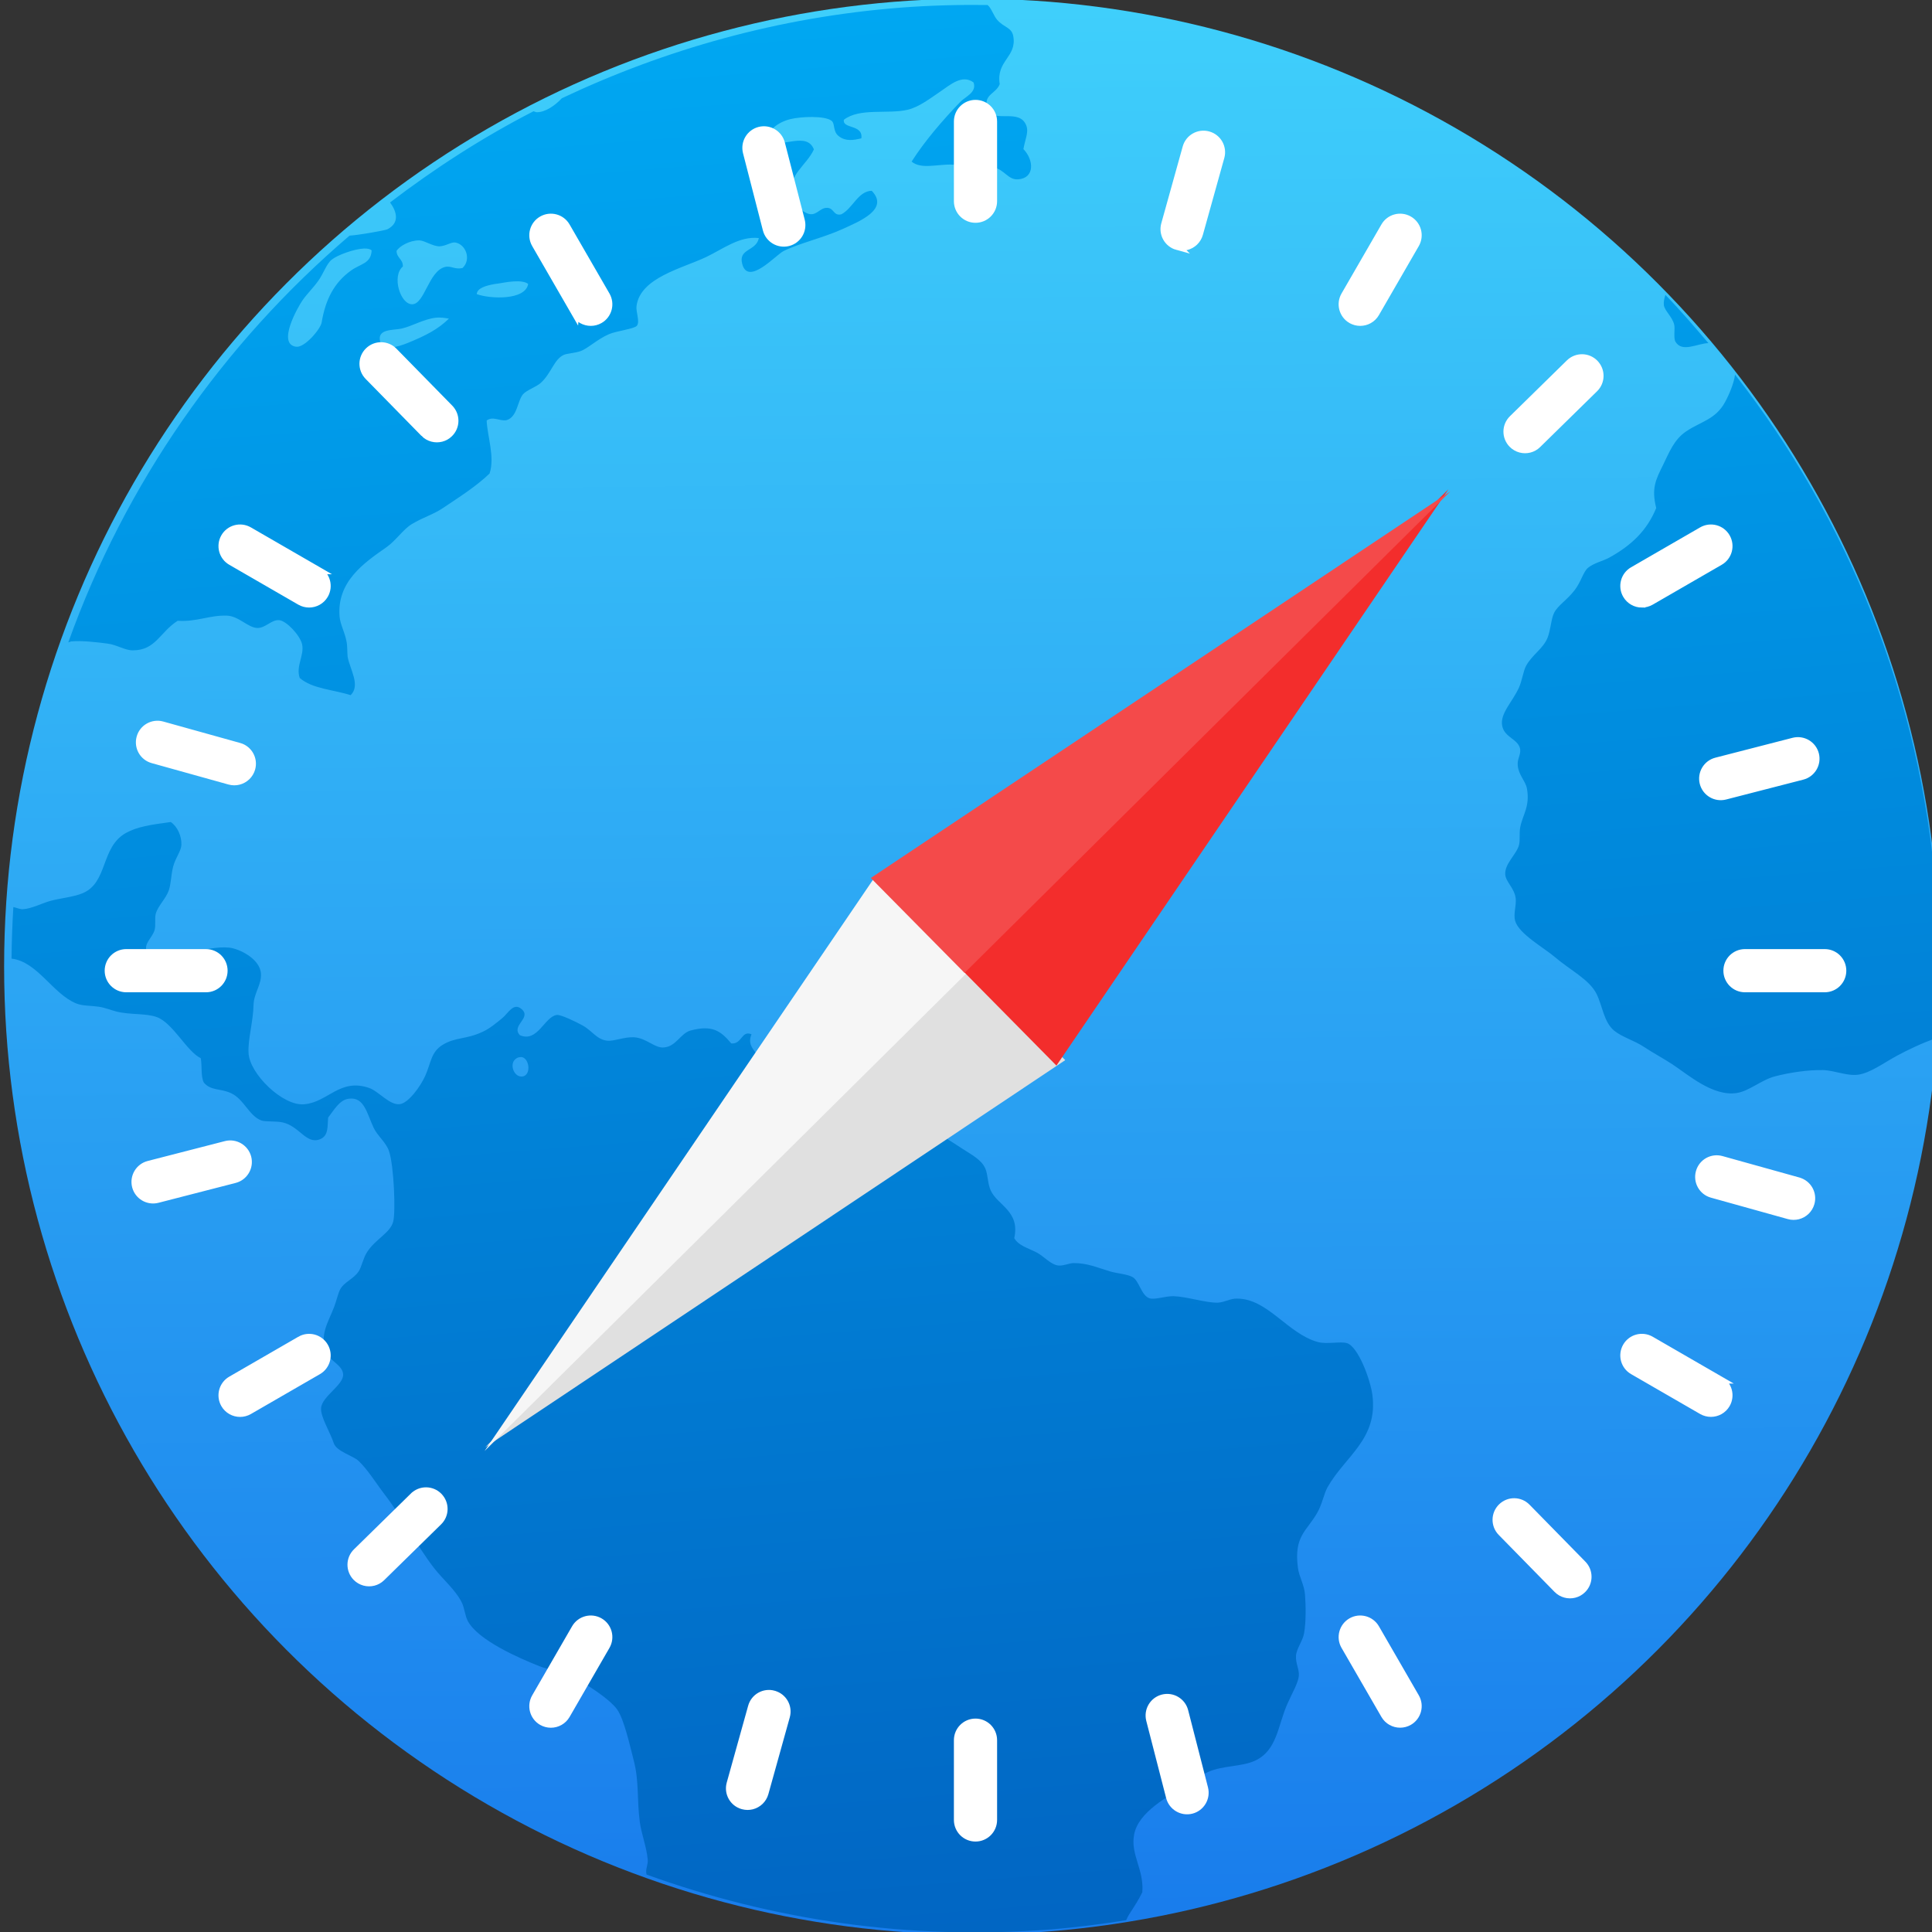 <?xml version="1.0" encoding="UTF-8" standalone="no"?>
<!-- Created with Inkscape (http://www.inkscape.org/) -->

<svg
   xmlns:dc="http://purl.org/dc/elements/1.1/"
   xmlns:cc="http://creativecommons.org/ns#"
   xmlns:rdf="http://www.w3.org/1999/02/22-rdf-syntax-ns#"
   xmlns:svg="http://www.w3.org/2000/svg"
   xmlns="http://www.w3.org/2000/svg"
   xmlns:xlink="http://www.w3.org/1999/xlink"
   xmlns:sodipodi="http://sodipodi.sourceforge.net/DTD/sodipodi-0.dtd"
   xmlns:inkscape="http://www.inkscape.org/namespaces/inkscape"
   width="48"
   height="48"
   id="svg5453"
   version="1.1"
   inkscape:version="0.91 r13725"
   sodipodi:docname="konqueror.svg">
  <rect width="100%" height="100%" fill="#333333" stroke="none"/>
  <defs
     id="defs5455">
    <linearGradient
       inkscape:collect="always"
       xlink:href="#linearGradient4263"
       id="linearGradient4161-1"
       x1="16"
       y1="30"
       x2="16"
       y2="2"
       gradientUnits="userSpaceOnUse"
       gradientTransform="matrix(1.787,-0.14,0.14,1.787,31.672,-38.128)" />
    <linearGradient
       id="linearGradient4263"
       inkscape:collect="always">
      <stop
         id="stop4265"
         offset="0"
         style="stop-color:#0164c2;stop-opacity:1" />
      <stop
         id="stop4267"
         offset="1"
         style="stop-color:#00a9f3;stop-opacity:1" />
    </linearGradient>
    <linearGradient
       gradientTransform="matrix(0.138,0,0,0.138,107.566,-78.06)"
       inkscape:collect="always"
       xlink:href="#linearGradient4613"
       id="linearGradient4262"
       gradientUnits="userSpaceOnUse"
       x1="-324.944"
       y1="649.741"
       x2="-328.21"
       y2="307.753" />
    <linearGradient
       id="linearGradient4613"
       inkscape:collect="always">
      <stop
         id="stop4615"
         offset="0"
         style="stop-color:#197dec;stop-opacity:1" />
      <stop
         id="stop4617"
         offset="1"
         style="stop-color:#3fcffb;stop-opacity:1" />
    </linearGradient>
  </defs>
  <sodipodi:namedview
     id="base"
     pagecolor="#ffffff"
     bordercolor="#666666"
     borderopacity="1.0"
     inkscape:pageopacity="0"
     inkscape:pageshadow="2"
     inkscape:zoom="4"
     inkscape:cx="-39.601104"
     inkscape:cy="15.968792"
     inkscape:document-units="px"
     inkscape:current-layer="g4370"
     showgrid="true"
     fit-margin-top="0"
     fit-margin-left="0"
     fit-margin-right="0"
     fit-margin-bottom="0"
     inkscape:window-width="1366"
     inkscape:window-height="634"
     inkscape:window-x="0"
     inkscape:window-y="36"
     inkscape:window-maximized="1"
     inkscape:showpageshadow="false"
     borderlayer="true"
     showguides="false">
    <inkscape:grid
       type="xygrid"
       id="grid4063" />
    <sodipodi:guide
       position="1.1650391e-05,32"
       orientation="32,0"
       id="guide4157" />
    <sodipodi:guide
       position="1.1650391e-05,2.6367188e-05"
       orientation="0,32"
       id="guide4159" />
    <sodipodi:guide
       position="32,2.6367188e-05"
       orientation="-32,0"
       id="guide4161" />
    <sodipodi:guide
       position="32,32"
       orientation="0,-32"
       id="guide4163" />
    <sodipodi:guide
       position="2,30"
       orientation="28,0"
       id="guide4167" />
    <sodipodi:guide
       position="2,2"
       orientation="0,28"
       id="guide4169" />
    <sodipodi:guide
       position="30,2"
       orientation="-28,0"
       id="guide4171" />
    <sodipodi:guide
       position="30,30"
       orientation="0,-28"
       id="guide4173" />
    <sodipodi:guide
       position="2,30"
       orientation="28,0"
       id="guide4181" />
    <sodipodi:guide
       position="2,2"
       orientation="0,14"
       id="guide4183" />
    <sodipodi:guide
       position="16,2"
       orientation="-28,0"
       id="guide4185" />
    <sodipodi:guide
       position="16,30"
       orientation="0,-14"
       id="guide4187" />
    <sodipodi:guide
       position="9,23"
       orientation="14,0"
       id="guide4193" />
    <sodipodi:guide
       position="9,9"
       orientation="0,14"
       id="guide4195" />
    <sodipodi:guide
       position="23,9"
       orientation="-14,0"
       id="guide4197" />
    <sodipodi:guide
       position="23,23"
       orientation="0,-14"
       id="guide4199" />
  </sodipodi:namedview>
  <g
     inkscape:label="Capa 1"
     inkscape:groupmode="layer"
     id="layer1"
     transform="translate(-384.571,-499.798)">
    <g
       style="display:inline;enable-background:new"
       id="g4238"
       transform="translate(225.819,462.446)">
      <g
         style="display:inline"
         id="layer1-8"
         transform="matrix(0.227,0,0,0.227,106.948,54.311)">
        <g
           style="display:none"
           id="layer6" />
        <g
           id="g4027" />
        <g
           id="g4061" />
        <g
           id="g3751" />
        <g
           id="g3782" />
        <g
           id="g3725" />
        <g
           id="g4370"
           transform="matrix(4.414,0,0,4.414,59.275,39.357)">
          <g
             id="g4501"
             transform="translate(-0.098,9.94)">
            <circle
               style="opacity:1;fill:url(#linearGradient4262);fill-opacity:1;stroke:none;stroke-width:15.445;stroke-linecap:round;stroke-linejoin:round;stroke-miterlimit:4;stroke-dasharray:none;stroke-opacity:1"
               id="path4217"
               cx="62.473"
               cy="-11.815"
               r="24" />
            <path
               id="path34-7"
               d="m 60.687,-35.591 c -3.005,0.235 -5.821,1.032 -8.386,2.246 -0.178,0.192 -0.418,0.347 -0.617,0.346 -0.027,-2.85e-4 -0.056,-0.016 -0.084,-0.024 -1.26,0.647 -2.444,1.412 -3.557,2.261 0.172,0.235 0.238,0.507 -0.065,0.665 -0.051,0.027 -0.708,0.145 -0.94,0.158 -3.144,2.683 -5.563,6.149 -6.974,10.086 0.027,-0.006 0.05,-0.021 0.078,-0.025 0.259,-0.024 0.638,0.021 0.892,0.054 0.234,0.029 0.431,0.169 0.631,0.168 0.568,-0.001 0.669,-0.451 1.111,-0.733 0.481,0.03 0.785,-0.142 1.219,-0.128 0.296,0.009 0.532,0.306 0.761,0.306 0.194,0.004 0.347,-0.208 0.535,-0.194 0.183,0.014 0.525,0.383 0.571,0.601 0.059,0.272 -0.161,0.538 -0.059,0.833 0.311,0.271 0.838,0.289 1.262,0.426 0.25,-0.242 -0.014,-0.633 -0.074,-0.949 -0.015,-0.14 -0.001,-0.268 -0.031,-0.396 -0.042,-0.218 -0.152,-0.412 -0.169,-0.6 -0.072,-0.869 0.601,-1.331 1.158,-1.72 0.241,-0.169 0.419,-0.447 0.629,-0.574 0.297,-0.179 0.525,-0.233 0.77,-0.397 0.442,-0.296 0.823,-0.536 1.162,-0.859 0.136,-0.407 -0.056,-0.924 -0.072,-1.315 0.159,-0.116 0.315,0.02 0.491,-0.008 0.275,-0.08 0.267,-0.476 0.413,-0.646 0.085,-0.097 0.332,-0.182 0.439,-0.28 0.261,-0.24 0.326,-0.577 0.562,-0.69 0.084,-0.042 0.286,-0.048 0.421,-0.096 0.177,-0.062 0.418,-0.296 0.705,-0.42 0.187,-0.082 0.625,-0.129 0.693,-0.209 0.083,-0.099 -0.029,-0.351 -0.008,-0.491 0.094,-0.701 1.122,-0.929 1.717,-1.209 0.418,-0.197 0.836,-0.53 1.316,-0.475 -0.067,0.335 -0.517,0.253 -0.411,0.646 0.146,0.544 0.83,-0.224 1.019,-0.321 0.36,-0.186 0.992,-0.332 1.467,-0.548 0.417,-0.191 1.167,-0.49 0.724,-0.949 -0.339,0.007 -0.469,0.435 -0.753,0.583 -0.2,0.048 -0.178,-0.157 -0.352,-0.16 -0.166,-0.007 -0.245,0.172 -0.416,0.157 -0.17,-0.015 -0.427,-0.26 -0.469,-0.455 -0.107,-0.505 0.375,-0.754 0.556,-1.151 -0.176,-0.45 -0.785,-0.033 -1.185,-0.184 0.016,-0.278 0.285,-0.489 0.602,-0.567 0.26,-0.065 0.852,-0.089 1.019,0.04 0.096,0.07 0.026,0.269 0.185,0.386 0.167,0.128 0.357,0.099 0.556,0.05 0.046,-0.354 -0.473,-0.225 -0.434,-0.46 0.392,-0.302 1.08,-0.133 1.58,-0.248 0.288,-0.066 0.577,-0.295 0.823,-0.46 0.234,-0.159 0.534,-0.426 0.812,-0.218 0.09,0.244 -0.2,0.35 -0.33,0.485 -0.435,0.452 -0.879,0.966 -1.205,1.478 0.24,0.2 0.637,0.059 1.017,0.075 0.149,0.008 0.338,0.037 0.496,0.053 0.185,0.018 0.378,-0.006 0.524,0.02 0.262,0.043 0.352,0.312 0.606,0.292 0.418,-0.033 0.387,-0.486 0.129,-0.75 0.052,-0.294 0.158,-0.453 0.041,-0.647 -0.218,-0.362 -0.88,0.049 -0.953,-0.417 -0.046,-0.303 0.232,-0.311 0.325,-0.547 -0.096,-0.585 0.433,-0.669 0.335,-1.192 -0.042,-0.219 -0.228,-0.207 -0.399,-0.402 -0.085,-0.096 -0.141,-0.287 -0.237,-0.368 -0.718,-0.008 -1.442,0.01 -2.172,0.067 z m -11.919,5.769 0.002,-1.86e-4 c 0.144,0.009 0.328,0.149 0.501,0.148 0.163,-0.009 0.291,-0.113 0.393,-0.094 0.261,0.047 0.399,0.425 0.174,0.633 -0.198,0.041 -0.284,-0.065 -0.433,-0.027 -0.409,0.103 -0.505,0.928 -0.817,0.925 -0.294,-0.002 -0.508,-0.702 -0.228,-0.937 0.005,-0.187 -0.152,-0.204 -0.157,-0.388 0.079,-0.119 0.32,-0.26 0.565,-0.26 z m -1.368,0.203 c 0.085,-0.004 0.151,0.012 0.186,0.046 -0.015,0.329 -0.272,0.327 -0.511,0.499 -0.414,0.296 -0.634,0.715 -0.728,1.286 -0.027,0.166 -0.422,0.631 -0.632,0.604 -0.492,-0.064 0.056,-1.006 0.156,-1.15 0.11,-0.16 0.264,-0.305 0.395,-0.49 0.127,-0.179 0.2,-0.413 0.327,-0.517 0.139,-0.114 0.551,-0.268 0.807,-0.279 z m 3.702,0.815 c 0.155,-0.01 0.297,0.005 0.365,0.063 -0.068,0.411 -0.946,0.373 -1.275,0.252 0.009,-0.154 0.243,-0.214 0.442,-0.25 0.14,-0.015 0.313,-0.057 0.468,-0.065 z m -1.92,0.899 c 0.103,-0.01 0.21,0.004 0.32,0.024 -0.263,0.257 -0.556,0.414 -1.027,0.605 -0.226,0.091 -0.62,0.214 -0.68,-0.043 -0.073,-0.314 0.32,-0.27 0.53,-0.315 0.264,-0.058 0.545,-0.236 0.857,-0.271 z m 30.484,-0.564 c -0.029,0.089 -0.049,0.177 -0.038,0.261 0.031,0.146 0.203,0.275 0.255,0.472 0.028,0.104 -0.024,0.338 0.034,0.43 0.169,0.274 0.538,0.038 0.815,0.032 -0.347,-0.406 -0.693,-0.813 -1.065,-1.195 z m 1.726,1.979 c -0.027,0.214 -0.149,0.5 -0.251,0.685 -0.235,0.426 -0.595,0.473 -0.96,0.719 -0.304,0.205 -0.418,0.517 -0.58,0.846 -0.176,0.355 -0.285,0.57 -0.163,1.055 -0.231,0.563 -0.618,0.927 -1.163,1.229 -0.161,0.088 -0.388,0.134 -0.532,0.257 -0.115,0.097 -0.166,0.339 -0.325,0.547 -0.196,0.255 -0.412,0.373 -0.511,0.564 -0.076,0.147 -0.085,0.43 -0.166,0.626 -0.11,0.267 -0.378,0.414 -0.529,0.688 -0.069,0.126 -0.102,0.374 -0.176,0.538 -0.166,0.367 -0.477,0.646 -0.417,0.953 0.059,0.296 0.402,0.322 0.446,0.581 0.015,0.147 -0.079,0.245 -0.06,0.405 0.022,0.234 0.194,0.386 0.227,0.565 0.081,0.45 -0.105,0.647 -0.166,0.963 -0.029,0.151 0.001,0.317 -0.029,0.435 -0.057,0.233 -0.358,0.463 -0.343,0.732 0.013,0.191 0.223,0.329 0.26,0.595 0.018,0.184 -0.061,0.389 -0.015,0.556 0.091,0.327 0.715,0.667 0.993,0.906 0.373,0.319 0.846,0.551 1.024,0.903 0.15,0.299 0.18,0.702 0.439,0.916 0.192,0.158 0.496,0.242 0.739,0.403 0.226,0.15 0.469,0.277 0.711,0.436 0.395,0.262 1.002,0.798 1.591,0.707 0.308,-0.047 0.605,-0.324 0.951,-0.414 0.356,-0.093 0.822,-0.163 1.189,-0.154 0.281,0.006 0.582,0.151 0.87,0.114 0.305,-0.043 0.638,-0.297 0.974,-0.477 0.27,-0.144 0.603,-0.306 0.973,-0.434 0.082,-1.176 0.081,-2.374 -0.014,-3.586 -0.382,-4.879 -2.194,-9.287 -4.986,-12.861 z m -38.781,11.09 c -0.505,0.067 -0.836,0.117 -1.114,0.27 -0.638,0.353 -0.44,1.236 -1.084,1.499 -0.223,0.091 -0.536,0.119 -0.784,0.185 -0.214,0.057 -0.469,0.196 -0.693,0.209 -0.063,0.004 -0.154,-0.036 -0.234,-0.054 -0.026,0.423 -0.041,0.851 -0.045,1.279 0.638,0.071 1.027,0.879 1.604,1.111 0.158,0.064 0.357,0.052 0.556,0.081 0.161,0.023 0.286,0.08 0.442,0.12 0.332,0.084 0.726,0.04 0.994,0.135 0.403,0.142 0.746,0.852 1.096,1.022 0.035,0.196 -0.002,0.465 0.078,0.607 0.175,0.202 0.395,0.137 0.666,0.257 0.325,0.144 0.454,0.571 0.76,0.68 0.106,0.037 0.361,0.011 0.526,0.048 0.415,0.091 0.583,0.549 0.922,0.419 0.222,-0.085 0.186,-0.318 0.206,-0.538 0.138,-0.175 0.282,-0.446 0.516,-0.469 0.378,-0.049 0.444,0.36 0.611,0.718 0.094,0.202 0.312,0.368 0.383,0.583 0.124,0.372 0.166,1.512 0.104,1.745 -0.074,0.286 -0.442,0.433 -0.65,0.76 -0.098,0.153 -0.134,0.369 -0.208,0.478 -0.135,0.194 -0.354,0.259 -0.453,0.436 -0.056,0.1 -0.101,0.308 -0.153,0.44 -0.153,0.403 -0.377,0.698 -0.186,1.152 0.08,0.187 0.39,0.292 0.408,0.518 0.022,0.266 -0.526,0.548 -0.547,0.843 -0.015,0.219 0.223,0.59 0.314,0.867 0.067,0.209 0.481,0.311 0.618,0.443 0.233,0.224 0.431,0.552 0.651,0.839 0.434,0.564 0.794,1.266 1.216,1.813 0.223,0.286 0.524,0.536 0.681,0.839 0.08,0.153 0.086,0.342 0.159,0.479 0.257,0.476 1.261,0.915 1.778,1.12 0.242,0.095 0.503,0.115 0.726,0.217 0.338,0.155 1.017,0.59 1.203,0.861 0.166,0.244 0.305,0.858 0.407,1.258 0.137,0.529 0.075,0.948 0.15,1.526 0.044,0.313 0.169,0.62 0.197,0.935 0.01,0.11 -0.043,0.197 -0.039,0.31 0.001,0.019 0.008,0.039 0.009,0.058 3.107,1.123 6.493,1.636 10.012,1.361 0.636,-0.05 1.262,-0.132 1.881,-0.229 0.023,-0.049 0.045,-0.1 0.075,-0.146 0.129,-0.199 0.243,-0.374 0.325,-0.547 0.047,-0.565 -0.297,-0.93 -0.203,-1.429 0.103,-0.56 0.835,-0.954 1.347,-1.243 0.176,-0.099 0.353,-0.252 0.497,-0.315 0.358,-0.157 0.822,-0.124 1.149,-0.273 0.556,-0.254 0.568,-0.873 0.809,-1.416 0.114,-0.257 0.27,-0.518 0.283,-0.696 0.01,-0.16 -0.082,-0.302 -0.071,-0.491 0.013,-0.187 0.166,-0.359 0.202,-0.566 0.046,-0.27 0.044,-0.66 0.021,-0.955 -0.019,-0.242 -0.149,-0.445 -0.176,-0.663 -0.102,-0.789 0.217,-0.903 0.477,-1.358 0.13,-0.226 0.166,-0.474 0.257,-0.636 0.435,-0.773 1.261,-1.194 1.112,-2.299 -0.049,-0.366 -0.345,-1.178 -0.624,-1.274 -0.16,-0.055 -0.51,0.036 -0.74,-0.033 -0.743,-0.213 -1.237,-1.075 -1.99,-1.073 -0.161,-0.007 -0.301,0.09 -0.481,0.101 -0.298,0.004 -0.759,-0.149 -1.089,-0.161 -0.21,-0.006 -0.482,0.1 -0.612,0.048 -0.198,-0.078 -0.245,-0.428 -0.408,-0.521 -0.13,-0.075 -0.371,-0.086 -0.564,-0.143 -0.31,-0.092 -0.559,-0.208 -0.908,-0.205 -0.108,0.005 -0.237,0.07 -0.363,0.061 -0.195,-0.017 -0.364,-0.233 -0.55,-0.327 -0.233,-0.118 -0.443,-0.167 -0.55,-0.353 0.149,-0.674 -0.42,-0.814 -0.584,-1.183 -0.079,-0.173 -0.066,-0.39 -0.134,-0.544 -0.098,-0.221 -0.333,-0.335 -0.594,-0.506 -0.469,-0.306 -0.886,-0.594 -1.524,-0.623 -0.281,-0.014 -0.547,0.126 -0.884,0.132 -0.357,0.005 -0.828,-0.271 -1.118,-0.554 -0.282,-0.277 -0.428,-0.533 -0.665,-0.657 -0.224,-0.12 -0.507,-0.094 -0.664,-0.222 -0.07,-0.055 -0.067,-0.16 -0.147,-0.297 -0.125,-0.214 -0.314,-0.323 -0.201,-0.6 -0.253,-0.106 -0.232,0.252 -0.502,0.227 -0.264,-0.318 -0.477,-0.462 -1.008,-0.321 -0.243,0.065 -0.357,0.388 -0.644,0.418 -0.234,0.038 -0.442,-0.23 -0.757,-0.25 -0.238,-0.014 -0.498,0.103 -0.668,0.085 -0.265,-0.032 -0.362,-0.242 -0.613,-0.38 -0.184,-0.101 -0.538,-0.27 -0.636,-0.259 -0.306,0.044 -0.475,0.694 -0.916,0.502 -0.226,-0.245 0.304,-0.424 0.041,-0.649 -0.2,-0.171 -0.334,0.11 -0.474,0.224 -0.16,0.131 -0.311,0.259 -0.493,0.343 -0.407,0.19 -0.676,0.128 -0.991,0.323 -0.291,0.181 -0.284,0.445 -0.431,0.771 -0.121,0.267 -0.412,0.665 -0.622,0.697 -0.255,0.04 -0.529,-0.319 -0.769,-0.401 -0.723,-0.248 -1.017,0.35 -1.598,0.404 -0.538,0.062 -1.377,-0.768 -1.39,-1.277 -0.021,-0.31 0.117,-0.792 0.123,-1.178 0.009,-0.307 0.203,-0.507 0.184,-0.785 -0.025,-0.371 -0.544,-0.618 -0.788,-0.643 -0.579,-0.06 -1.345,0.336 -2.02,0.125 -0.141,-0.197 0.119,-0.362 0.173,-0.568 0.031,-0.118 -0.004,-0.269 0.027,-0.398 0.057,-0.2 0.249,-0.367 0.324,-0.58 0.056,-0.163 0.055,-0.391 0.108,-0.591 0.062,-0.228 0.199,-0.383 0.204,-0.54 0.006,-0.208 -0.09,-0.439 -0.262,-0.562 z m 8.673,5.827 c 0.209,0.003 0.268,0.429 0.059,0.48 -0.226,0.053 -0.373,-0.331 -0.159,-0.451 0.036,-0.022 0.072,-0.026 0.101,-0.027 l -1.86e-4,-0.002 z"
               style="fill:url(#linearGradient4161-1);fill-opacity:1;fill-rule:nonzero;stroke:none"
               inkscape:connector-curvature="0" />
            <path
               style="fill:#ffffff;fill-opacity:1;stroke:#ffffff;stroke-width:0.185;stroke-miterlimit:4;stroke-dasharray:none;stroke-opacity:1"
               inkscape:connector-curvature="0"
               id="path11"
               d="m 71.877,-27.853 c 0.07,0.04 0.146,0.059 0.221,0.059 0.153,0 0.302,-0.079 0.384,-0.221 l 0.989,-1.712 c 0.122,-0.212 0.05,-0.483 -0.162,-0.605 -0.212,-0.122 -0.483,-0.05 -0.605,0.162 l -0.989,1.712 c -0.122,0.212 -0.05,0.482 0.162,0.605 z" />
            <path
               style="fill:#ffffff;fill-opacity:1;stroke:#ffffff;stroke-width:0.185;stroke-miterlimit:4;stroke-dasharray:none;stroke-opacity:1"
               inkscape:connector-curvature="0"
               id="path13"
               d="m 79.083,-20.81 c 0.075,0 0.151,-0.019 0.221,-0.059 l 1.712,-0.989 c 0.212,-0.122 0.284,-0.393 0.162,-0.605 -0.122,-0.212 -0.393,-0.284 -0.605,-0.162 l -1.712,0.989 c -0.212,0.122 -0.284,0.393 -0.162,0.605 0.082,0.142 0.231,0.222 0.384,0.222 z" />
            <path
               style="fill:#ffffff;fill-opacity:1;stroke:#ffffff;stroke-width:0.185;stroke-miterlimit:4;stroke-dasharray:none;stroke-opacity:1"
               inkscape:connector-curvature="0"
               id="path15"
               d="m 83.616,-12.156 -1.977,0 c -0.245,0 -0.443,0.198 -0.443,0.443 0,0.245 0.198,0.443 0.443,0.443 l 1.977,0 c 0.245,0 0.443,-0.198 0.443,-0.443 0,-0.245 -0.198,-0.443 -0.443,-0.443 z" />
            <path
               style="fill:#ffffff;fill-opacity:1;stroke:#ffffff;stroke-width:0.185;stroke-miterlimit:4;stroke-dasharray:none;stroke-opacity:1"
               inkscape:connector-curvature="0"
               id="path17"
               d="m 81.016,-1.568 -1.712,-0.989 c -0.212,-0.122 -0.483,-0.05 -0.605,0.162 -0.122,0.212 -0.05,0.483 0.162,0.605 l 1.712,0.989 c 0.07,0.04 0.146,0.059 0.221,0.059 0.153,0 0.302,-0.079 0.384,-0.221 0.122,-0.212 0.05,-0.483 -0.162,-0.605 z" />
            <path
               style="fill:#ffffff;fill-opacity:1;stroke:#ffffff;stroke-width:0.185;stroke-miterlimit:4;stroke-dasharray:none;stroke-opacity:1"
               inkscape:connector-curvature="0"
               id="path19"
               d="M 72.482,4.589 C 72.36,4.378 72.089,4.305 71.877,4.427 71.665,4.55 71.593,4.821 71.715,5.032 l 0.989,1.712 c 0.082,0.142 0.231,0.221 0.384,0.221 0.075,0 0.151,-0.019 0.221,-0.059 0.212,-0.122 0.284,-0.393 0.162,-0.605 L 72.482,4.589 Z" />
            <path
               style="fill:#ffffff;fill-opacity:1;stroke:#ffffff;stroke-width:0.185;stroke-miterlimit:4;stroke-dasharray:none;stroke-opacity:1"
               inkscape:connector-curvature="0"
               id="path21"
               d="m 62.559,6.924 c -0.245,0 -0.443,0.198 -0.443,0.443 l 0,1.978 c 0,0.245 0.198,0.443 0.443,0.443 0.245,0 0.443,-0.198 0.443,-0.443 l 0,-1.978 c 0,-0.245 -0.198,-0.443 -0.443,-0.443 z" />
            <path
               style="fill:#ffffff;fill-opacity:1;stroke:#ffffff;stroke-width:0.185;stroke-miterlimit:4;stroke-dasharray:none;stroke-opacity:1"
               inkscape:connector-curvature="0"
               id="path23"
               d="M 53.241,4.427 C 53.029,4.305 52.758,4.378 52.636,4.589 L 51.647,6.302 c -0.122,0.212 -0.05,0.483 0.162,0.605 0.07,0.04 0.146,0.059 0.221,0.059 0.153,0 0.302,-0.079 0.384,-0.221 L 53.403,5.032 c 0.122,-0.212 0.05,-0.483 -0.162,-0.605 z" />
            <path
               style="fill:#ffffff;fill-opacity:1;stroke:#ffffff;stroke-width:0.185;stroke-miterlimit:4;stroke-dasharray:none;stroke-opacity:1"
               inkscape:connector-curvature="0"
               id="path25"
               d="m 45.814,-2.556 -1.712,0.989 c -0.212,0.122 -0.284,0.393 -0.162,0.605 0.082,0.142 0.231,0.221 0.384,0.221 0.075,0 0.151,-0.019 0.221,-0.059 l 1.712,-0.989 c 0.212,-0.122 0.284,-0.393 0.162,-0.605 -0.122,-0.212 -0.393,-0.285 -0.605,-0.162 z" />
            <path
               style="fill:#ffffff;fill-opacity:1;stroke:#ffffff;stroke-width:0.185;stroke-miterlimit:4;stroke-dasharray:none;stroke-opacity:1"
               inkscape:connector-curvature="0"
               id="path27"
               d="m 43.479,-12.156 -1.977,0 c -0.245,0 -0.443,0.198 -0.443,0.443 0,0.245 0.198,0.443 0.443,0.443 l 1.977,0 c 0.245,0 0.443,-0.198 0.443,-0.443 -1.7e-4,-0.245 -0.198,-0.443 -0.443,-0.443 z" />
            <path
               style="fill:#ffffff;fill-opacity:1;stroke:#ffffff;stroke-width:0.185;stroke-miterlimit:4;stroke-dasharray:none;stroke-opacity:1"
               inkscape:connector-curvature="0"
               id="path29"
               d="m 46.257,-21.636 -1.712,-0.989 c -0.212,-0.122 -0.483,-0.05 -0.605,0.162 -0.122,0.212 -0.05,0.483 0.162,0.605 l 1.712,0.989 c 0.07,0.04 0.146,0.059 0.221,0.059 0.153,0 0.302,-0.079 0.384,-0.221 0.122,-0.212 0.05,-0.483 -0.162,-0.605 z" />
            <path
               style="fill:#ffffff;fill-opacity:1;stroke:#ffffff;stroke-width:0.185;stroke-miterlimit:4;stroke-dasharray:none;stroke-opacity:1"
               inkscape:connector-curvature="0"
               id="path31"
               d="m 52.636,-28.015 c 0.082,0.142 0.231,0.221 0.384,0.221 0.075,0 0.151,-0.019 0.221,-0.059 0.212,-0.122 0.284,-0.393 0.162,-0.605 l -0.989,-1.712 c -0.122,-0.212 -0.393,-0.284 -0.605,-0.162 -0.212,0.122 -0.284,0.393 -0.162,0.605 l 0.989,1.713 z" />
            <path
               style="fill:#ffffff;fill-opacity:1;stroke:#ffffff;stroke-width:0.185;stroke-miterlimit:4;stroke-dasharray:none;stroke-opacity:1"
               inkscape:connector-curvature="0"
               id="path33"
               d="m 62.559,-30.35 c 0.245,0 0.443,-0.198 0.443,-0.443 l 0,-1.977 c 0,-0.245 -0.198,-0.443 -0.443,-0.443 -0.245,0 -0.443,0.198 -0.443,0.443 l 0,1.977 c 0,0.245 0.198,0.443 0.443,0.443 z" />
            <path
               style="fill:#ffffff;fill-opacity:1;stroke:#ffffff;stroke-width:0.185;stroke-miterlimit:4;stroke-dasharray:none;stroke-opacity:1"
               inkscape:connector-curvature="0"
               id="path11-9"
               d="m 67.562,-29.676 c 0.077,0.022 0.156,0.021 0.229,0.003 0.148,-0.038 0.273,-0.152 0.317,-0.31 l 0.531,-1.905 c 0.066,-0.236 -0.072,-0.48 -0.308,-0.545 -0.235,-0.066 -0.48,0.072 -0.545,0.308 l -0.531,1.905 c -0.066,0.235 0.072,0.48 0.308,0.545 z" />
            <path
               style="fill:#ffffff;fill-opacity:1;stroke:#ffffff;stroke-width:0.185;stroke-miterlimit:4;stroke-dasharray:none;stroke-opacity:1"
               inkscape:connector-curvature="0"
               id="path13-6"
               d="m 76.296,-24.65 c 0.073,-0.019 0.142,-0.056 0.199,-0.113 l 1.412,-1.384 c 0.175,-0.171 0.177,-0.451 0.006,-0.626 -0.171,-0.175 -0.451,-0.178 -0.626,-0.006 l -1.412,1.384 c -0.175,0.171 -0.177,0.451 -0.006,0.626 0.115,0.117 0.279,0.157 0.427,0.119 z" />
            <path
               style="fill:#ffffff;fill-opacity:1;stroke:#ffffff;stroke-width:0.185;stroke-miterlimit:4;stroke-dasharray:none;stroke-opacity:1"
               inkscape:connector-curvature="0"
               id="path15-8"
               d="m 82.842,-17.398 -1.915,0.493 c -0.237,0.061 -0.379,0.302 -0.319,0.539 0.061,0.237 0.302,0.379 0.539,0.319 l 1.915,-0.493 c 0.237,-0.061 0.379,-0.302 0.319,-0.539 -0.061,-0.237 -0.302,-0.379 -0.539,-0.319 z" />
            <path
               style="fill:#ffffff;fill-opacity:1;stroke:#ffffff;stroke-width:0.185;stroke-miterlimit:4;stroke-dasharray:none;stroke-opacity:1"
               inkscape:connector-curvature="0"
               id="path17-6"
               d="m 82.962,-6.496 -1.905,-0.531 c -0.236,-0.066 -0.48,0.072 -0.545,0.308 -0.066,0.236 0.072,0.48 0.308,0.545 l 1.905,0.531 c 0.077,0.022 0.156,0.021 0.229,0.003 0.148,-0.038 0.273,-0.152 0.317,-0.31 0.066,-0.236 -0.072,-0.48 -0.308,-0.545 z" />
            <path
               style="fill:#ffffff;fill-opacity:1;stroke:#ffffff;stroke-width:0.185;stroke-miterlimit:4;stroke-dasharray:none;stroke-opacity:1"
               inkscape:connector-curvature="0"
               id="path19-8"
               d="m 76.231,1.593 c -0.171,-0.175 -0.451,-0.178 -0.626,-0.006 -0.175,0.171 -0.177,0.452 -0.006,0.626 l 1.384,1.412 c 0.115,0.117 0.279,0.157 0.427,0.119 0.073,-0.019 0.142,-0.056 0.199,-0.113 0.175,-0.171 0.177,-0.452 0.006,-0.626 L 76.231,1.593 Z" />
            <path
               style="fill:#ffffff;fill-opacity:1;stroke:#ffffff;stroke-width:0.185;stroke-miterlimit:4;stroke-dasharray:none;stroke-opacity:1"
               inkscape:connector-curvature="0"
               id="path21-5"
               d="m 67.202,6.326 c -0.237,0.061 -0.379,0.302 -0.319,0.539 l 0.493,1.915 c 0.061,0.237 0.302,0.379 0.539,0.319 0.237,-0.061 0.379,-0.302 0.319,-0.539 L 67.742,6.645 C 67.681,6.408 67.439,6.265 67.202,6.326 Z" />
            <path
               style="fill:#ffffff;fill-opacity:1;stroke:#ffffff;stroke-width:0.185;stroke-miterlimit:4;stroke-dasharray:none;stroke-opacity:1"
               inkscape:connector-curvature="0"
               id="path23-6"
               d="m 57.556,6.23 c -0.236,-0.066 -0.48,0.072 -0.545,0.308 l -0.531,1.905 c -0.066,0.236 0.072,0.48 0.308,0.545 0.078,0.022 0.156,0.021 0.229,0.003 0.148,-0.038 0.273,-0.152 0.317,-0.31 l 0.531,-1.905 c 0.066,-0.236 -0.072,-0.48 -0.308,-0.545 z" />
            <path
               style="fill:#ffffff;fill-opacity:1;stroke:#ffffff;stroke-width:0.185;stroke-miterlimit:4;stroke-dasharray:none;stroke-opacity:1"
               inkscape:connector-curvature="0"
               id="path25-1"
               d="m 48.624,1.317 -1.412,1.384 c -0.175,0.171 -0.177,0.451 -0.006,0.626 0.115,0.117 0.279,0.157 0.427,0.119 0.073,-0.019 0.142,-0.056 0.199,-0.113 l 1.412,-1.384 c 0.175,-0.171 0.177,-0.451 0.006,-0.626 -0.171,-0.175 -0.452,-0.178 -0.626,-0.006 z" />
            <path
               style="fill:#ffffff;fill-opacity:1;stroke:#ffffff;stroke-width:0.185;stroke-miterlimit:4;stroke-dasharray:none;stroke-opacity:1"
               inkscape:connector-curvature="0"
               id="path27-7"
               d="m 43.971,-7.398 -1.915,0.493 c -0.237,0.061 -0.379,0.302 -0.319,0.539 0.061,0.237 0.302,0.379 0.539,0.319 l 1.915,-0.493 c 0.237,-0.061 0.379,-0.302 0.319,-0.539 -0.061,-0.237 -0.303,-0.379 -0.539,-0.319 z" />
            <path
               style="fill:#ffffff;fill-opacity:1;stroke:#ffffff;stroke-width:0.185;stroke-miterlimit:4;stroke-dasharray:none;stroke-opacity:1"
               inkscape:connector-curvature="0"
               id="path29-7"
               d="m 44.299,-17.271 -1.905,-0.531 c -0.236,-0.065 -0.48,0.072 -0.545,0.308 -0.066,0.236 0.072,0.48 0.308,0.545 l 1.905,0.531 c 0.078,0.021 0.156,0.021 0.229,0.002 0.148,-0.038 0.273,-0.152 0.317,-0.31 0.066,-0.236 -0.072,-0.48 -0.308,-0.545 z" />
            <path
               style="fill:#ffffff;fill-opacity:1;stroke:#ffffff;stroke-width:0.185;stroke-miterlimit:4;stroke-dasharray:none;stroke-opacity:1"
               inkscape:connector-curvature="0"
               id="path31-8"
               d="m 48.887,-25.039 c 0.115,0.117 0.279,0.157 0.427,0.119 0.073,-0.019 0.142,-0.056 0.199,-0.113 0.175,-0.171 0.177,-0.451 0.006,-0.626 l -1.384,-1.412 c -0.171,-0.175 -0.451,-0.178 -0.626,-0.006 -0.175,0.171 -0.177,0.451 -0.006,0.626 l 1.384,1.412 z" />
            <path
               style="fill:#ffffff;fill-opacity:1;stroke:#ffffff;stroke-width:0.185;stroke-miterlimit:4;stroke-dasharray:none;stroke-opacity:1"
               inkscape:connector-curvature="0"
               id="path33-0"
               d="m 57.916,-29.772 c 0.237,-0.061 0.379,-0.302 0.319,-0.539 l -0.493,-1.915 c -0.061,-0.237 -0.302,-0.379 -0.539,-0.319 -0.237,0.061 -0.379,0.302 -0.319,0.539 l 0.493,1.915 c 0.061,0.237 0.302,0.379 0.539,0.319 z" />
            <path
               id="Bottom_Right"
               d="M 62.457,-11.848 50.4,0.106 64.784,-9.495 c -0.954,-0.965 -1.909,-1.93 -2.328,-2.353 l 7.66e-4,4.32e-4 z"
               inkscape:connector-curvature="0"
               style="opacity:1;fill:#e0e0e0;fill-opacity:1;stroke:none" />
            <path
               id="Bottom_Left"
               d="m 50.385,0.198 12.057,-11.953 -7.94e-4,-8.02e-4 c -0.954,-0.965 -1.909,-1.93 -2.328,-2.353 L 50.385,0.198 Z"
               inkscape:connector-curvature="0"
               style="opacity:1;fill:#f6f6f6;fill-opacity:1;stroke:none" />
            <polygon
               id="Top_Right"
               points="95.342,95.341 130.562,60.122 101.209,101.21 "
               style="opacity:1;fill:#f32d2c;fill-opacity:1;stroke:none"
               transform="matrix(0.369,0.031,0.027,0.37,24.487,-49.945)" />
            <polyline
               id="Top_Left"
               points="130.562,60.122 89.472,89.473 95.342,95.341 130.562,60.122  "
               style="opacity:1;fill:#f44a4a;fill-opacity:1;stroke:none"
               transform="matrix(0.369,0.031,0.027,0.37,24.532,-49.89)" />
          </g>
        </g>
      </g>
    </g>
  </g>
</svg>
